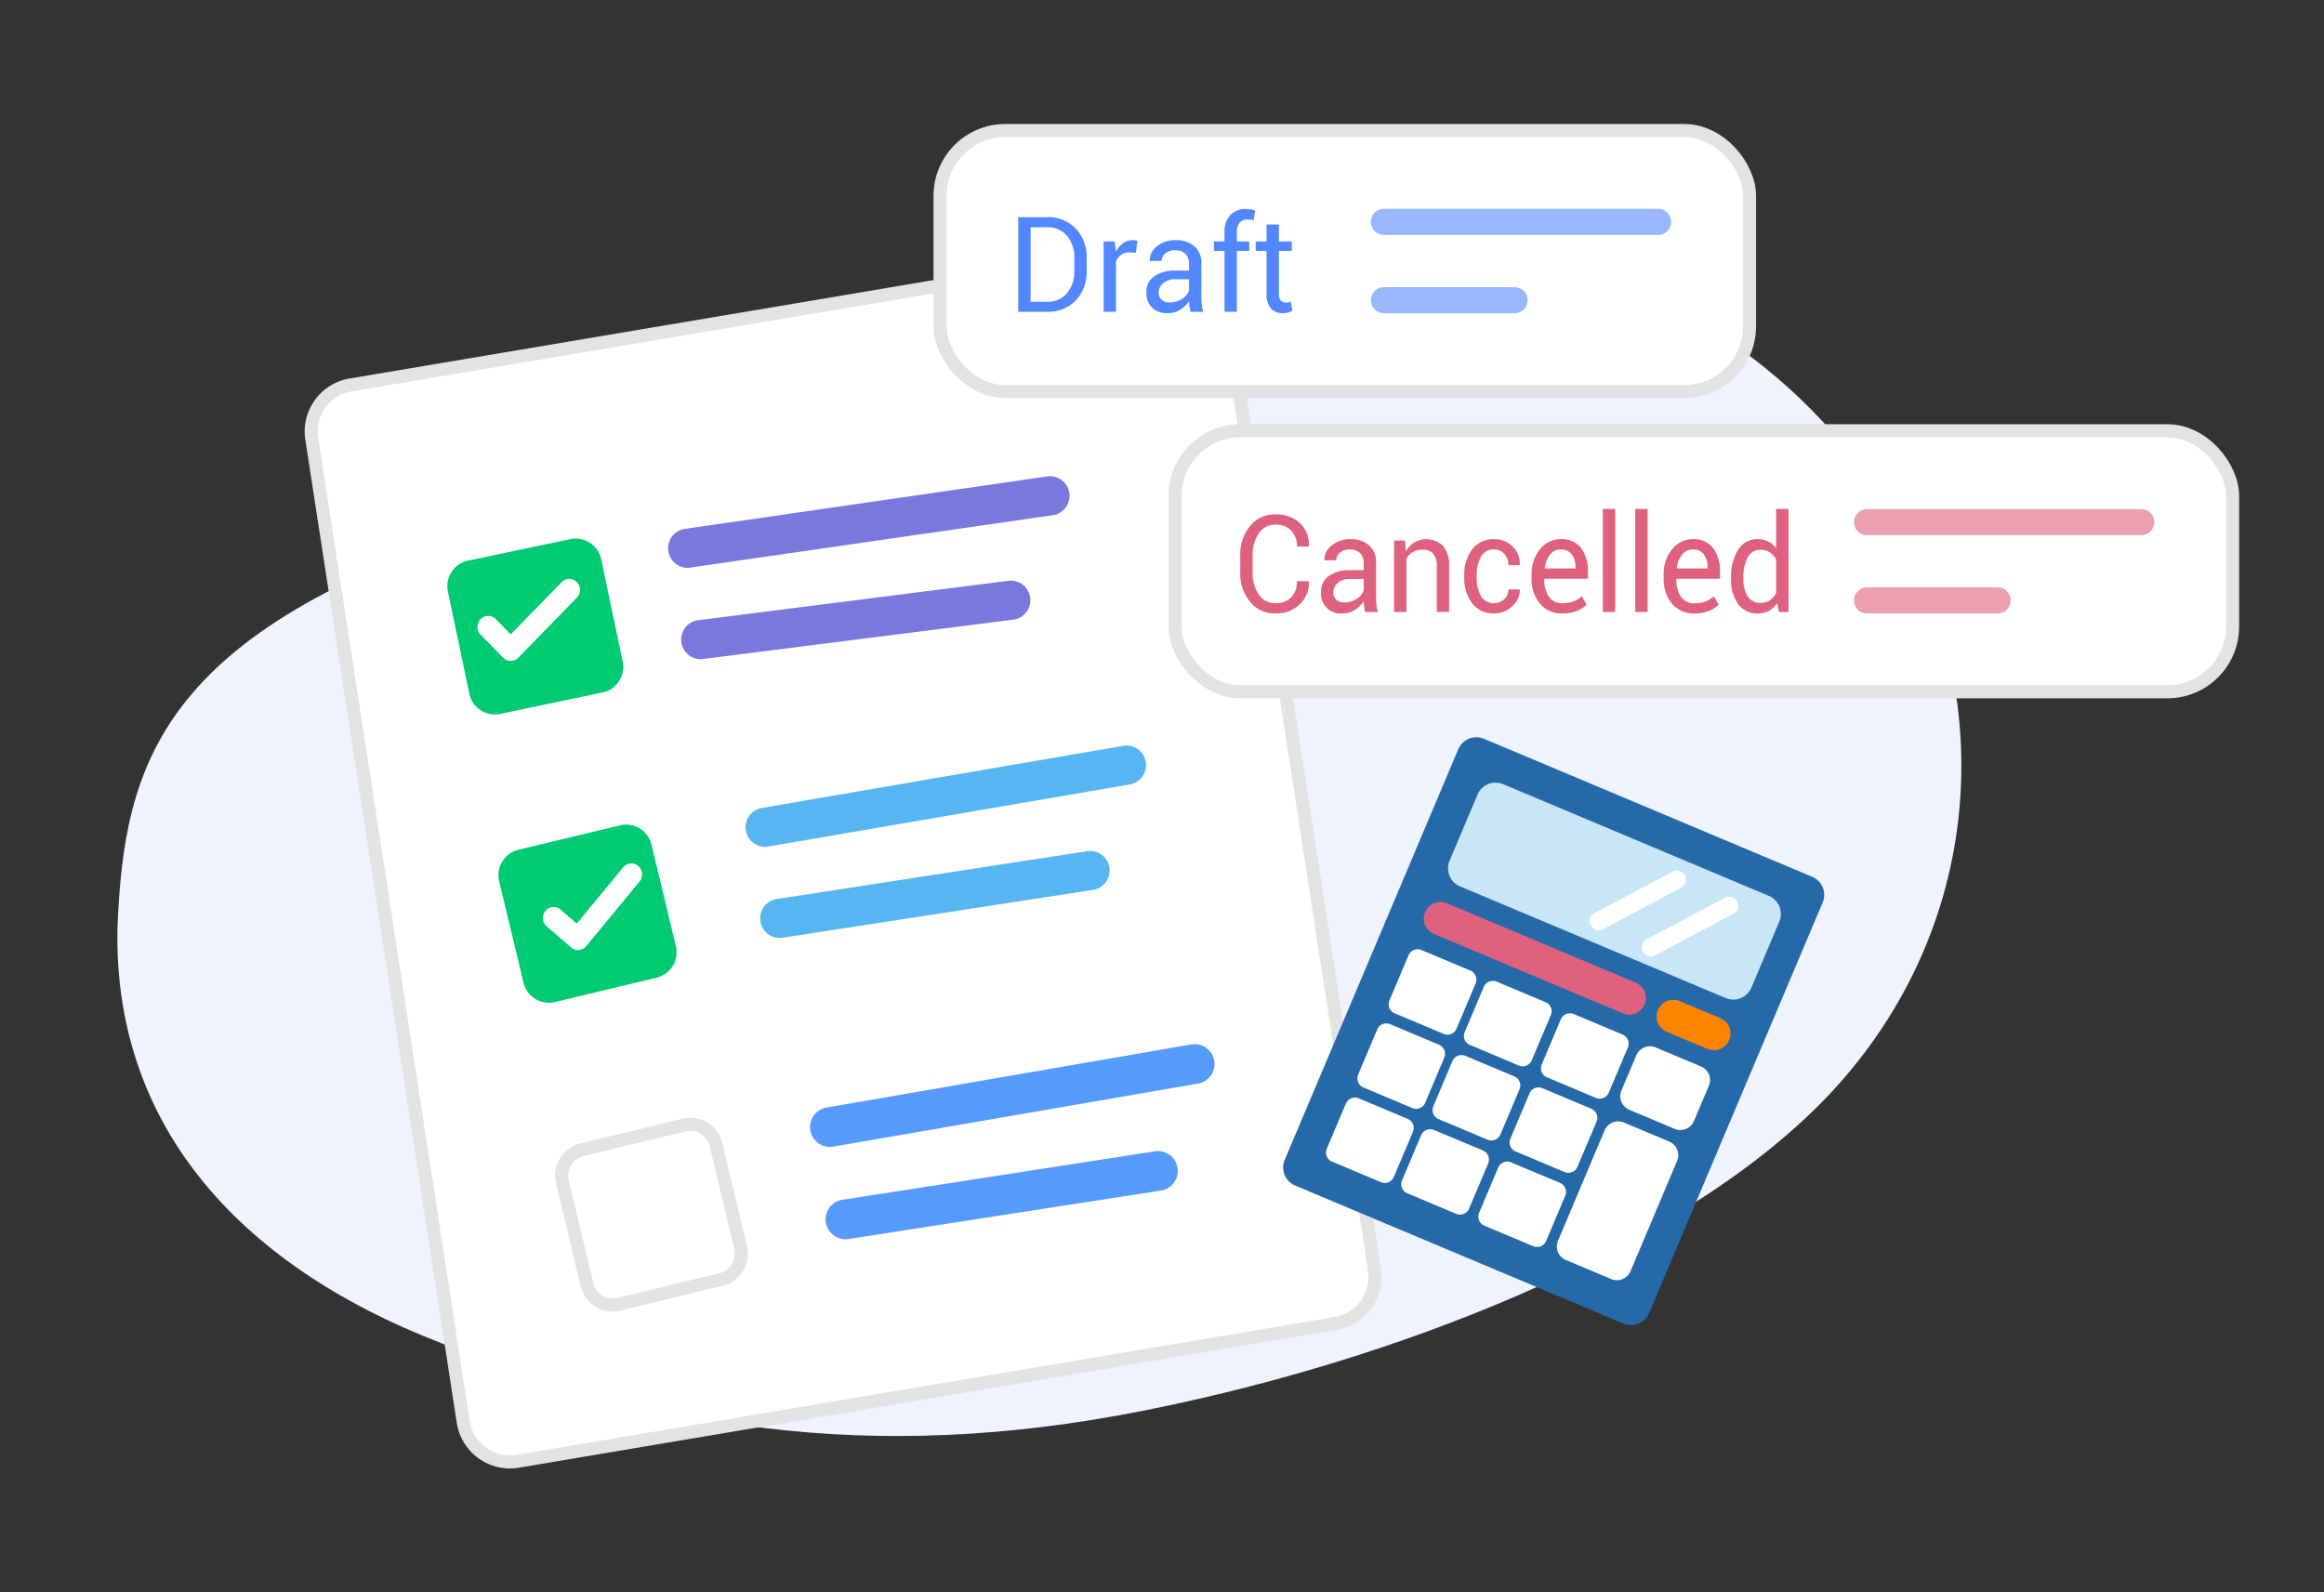 <svg id="icon" xmlns="http://www.w3.org/2000/svg" width="178" height="122" viewBox="0 0 178 122">
  <rect x="0" y="0" width="178" height="122" fill="#333333" stroke="none"/>
  <defs>
    <style>
      .cls-1 {
        fill: #eef3fe;
      }

      .cls-1, .cls-10, .cls-11, .cls-13, .cls-14, .cls-15, .cls-2, .cls-3, .cls-4, .cls-5, .cls-6, .cls-7, .cls-8, .cls-9 {
        fill-rule: evenodd;
      }

      .cls-12, .cls-2, .cls-5 {
        fill: #fff;
      }

      .cls-12, .cls-2 {
        stroke: #e3e3e3;
        stroke-linejoin: round;
        stroke-width: 1px;
      }

      .cls-3 {
        fill: #7879dc;
      }

      .cls-4 {
        fill: #00ca72;
      }

      .cls-6 {
        fill: #57b6f1;
      }

      .cls-7 {
        fill: #569bfc;
      }

      .cls-8 {
        fill: #2669a9;
      }

      .cls-9 {
        fill: #c8e6f8;
      }

      .cls-10, .cls-13 {
        fill: #de617e;
      }

      .cls-11 {
        fill: #fe8300;
      }

      .cls-13, .cls-14 {
        opacity: 0.6;
      }

      .cls-14, .cls-15 {
        fill: #5387ff;
      }
    </style>
  </defs>
  <path class="cls-1" d="M9,71.019c0.518-12.348,3.106-22.638,28.987-30.87S71.739,28.287,84.68,20.569C95.106,14.175,127.153,14.737,142.654,36c10.784,14.8,10.007,34.037-2.07,47.334-10.26,11.3-31.5,20.432-52.8,24.7-21.692,4.344-37.893,1.057-53.939-5.117S8.655,85.768,9,71.019Z"/>
  <g>
    <path id="Rounded_Rectangle_1" data-name="Rounded Rectangle 1" class="cls-2" d="M26.9,29.483L89.523,18.928a3.627,3.627,0,0,1,4.147,3.011l11.6,75.329a3.617,3.617,0,0,1-3.022,4.133L39.628,111.956a3.626,3.626,0,0,1-4.147-3.011L23.88,33.616A3.618,3.618,0,0,1,26.9,29.483Z"/>
    <path id="Rounded_Rectangle_604" data-name="Rounded Rectangle 604" class="cls-3" d="M52.417,40.524l27.829-4.029a1.5,1.5,0,1,1,.337,2.981L52.753,43.5A1.5,1.5,0,0,1,52.417,40.524Zm1,7,23.829-3.029a1.5,1.5,0,1,1,.337,2.981L53.753,50.5A1.5,1.5,0,0,1,53.417,47.524Z"/>
    <path id="Rounded_Rectangle_605" data-name="Rounded Rectangle 605" class="cls-4" d="M35.853,42.949l7.829-1.643a2,2,0,0,1,2.368,1.547l1.643,7.83a2,2,0,0,1-1.547,2.368l-7.83,1.643a2,2,0,0,1-2.368-1.547l-1.643-7.83A2,2,0,0,1,35.853,42.949Z"/>
    <path class="cls-5" d="M39.7,50.385a0.812,0.812,0,0,1-1.164,0l-1.725-1.761a0.836,0.836,0,0,1-.242-0.593,0.845,0.845,0,0,1,.242-0.6,0.812,0.812,0,0,1,1.164,0L39.12,48.6l3.9-4a0.812,0.812,0,0,1,1.164,0,0.85,0.85,0,0,1,0,1.188Z"/>
    <g>
      <path id="Rounded_Rectangle_605_copy" data-name="Rounded Rectangle 605 copy" class="cls-4" d="M39.709,65.1l7.779-1.869A2,2,0,0,1,49.9,64.709l1.868,7.779A2,2,0,0,1,50.291,74.9l-7.779,1.869A2,2,0,0,1,40.1,75.291l-1.869-7.779A2,2,0,0,1,39.709,65.1Z"/>
      <path id="Rounded_Rectangle_604_copy" data-name="Rounded Rectangle 604 copy" class="cls-6" d="M58.343,61.9l27.713-4.764a1.5,1.5,0,1,1,.415,2.971L58.758,64.869A1.5,1.5,0,0,1,58.343,61.9Zm1.185,6.971L83.269,65.21a1.5,1.5,0,1,1,.415,2.971L59.943,71.84A1.5,1.5,0,1,1,59.528,68.869Z"/>
      <path id="Shape_1_copy" data-name="Shape 1 copy" class="cls-5" d="M44.9,72.484a0.812,0.812,0,0,1-1.16.1l-1.865-1.612a0.835,0.835,0,0,1-.29-0.571,0.844,0.844,0,0,1,.192-0.613,0.812,0.812,0,0,1,1.16-.1l1.237,1.069,3.557-4.31a0.812,0.812,0,0,1,1.16-.1,0.85,0.85,0,0,1,.1,1.184Z"/>
    </g>
    <g id="Group_42_copy" data-name="Group 42 copy">
      <path id="Rounded_Rectangle_605_copy-2" data-name="Rounded Rectangle 605 copy" class="cls-2" d="M44.566,88.089l7.842-1.9a2.016,2.016,0,0,1,2.432,1.5l1.884,7.89a2.029,2.029,0,0,1-1.49,2.446l-7.842,1.9a2.016,2.016,0,0,1-2.432-1.5l-1.884-7.89A2.029,2.029,0,0,1,44.566,88.089Z"/>
      <path id="Rounded_Rectangle_604_copy-2" data-name="Rounded Rectangle 604 copy" class="cls-7" d="M63.352,84.841l27.94-4.832a1.521,1.521,0,0,1,.419,3.013l-27.94,4.832A1.521,1.521,0,0,1,63.352,84.841Zm1.195,7.071L88.482,88.2a1.521,1.521,0,0,1,.419,3.013L64.966,94.925A1.521,1.521,0,0,1,64.547,91.911Z"/>
    </g>
  </g>
  <g id="Calculator">
    <path id="Rounded_Rectangle_598" data-name="Rounded Rectangle 598" class="cls-8" d="M113.664,56.6L138.8,67.173a1.5,1.5,0,0,1,.8,1.969l-13.29,31.452a1.508,1.508,0,0,1-1.973.8L99.2,90.827a1.5,1.5,0,0,1-.8-1.969L111.69,57.406A1.508,1.508,0,0,1,113.664,56.6Z"/>
    <path id="Rounded_Rectangle_599" data-name="Rounded Rectangle 599" class="cls-9" d="M115.139,60.08l20.341,8.554a1.5,1.5,0,0,1,.8,1.969l-2.137,5.057a1.508,1.508,0,0,1-1.974.8l-20.341-8.554a1.5,1.5,0,0,1-.8-1.969l2.137-5.057A1.508,1.508,0,0,1,115.139,60.08Z"/>
    <path id="Rounded_Rectangle_603_copy" data-name="Rounded Rectangle 603 copy" class="cls-5" d="M133.045,69.071a0.7,0.7,0,0,1-.288.94L126.8,73.175a0.695,0.695,0,1,1-.653-1.226l5.959-3.165A0.7,0.7,0,0,1,133.045,69.071Z"/>
    <path id="Rounded_Rectangle_603_copy_2" data-name="Rounded Rectangle 603 copy 2" class="cls-5" d="M129.045,67.071a0.7,0.7,0,0,1-.288.94L122.8,71.175a0.695,0.695,0,1,1-.653-1.226l5.959-3.165A0.7,0.7,0,0,1,129.045,67.071Z"/>
    <path id="Rounded_Rectangle_600" data-name="Rounded Rectangle 600" class="cls-10" d="M110.869,69.217L125.24,75.26a1.279,1.279,0,1,1-.995,2.355l-14.371-6.043A1.279,1.279,0,1,1,110.869,69.217Z"/>
    <path id="Rounded_Rectangle_600_copy" data-name="Rounded Rectangle 600 copy" class="cls-11" d="M128.711,76.72L131.766,78a1.278,1.278,0,1,1-1,2.355l-3.055-1.285A1.278,1.278,0,1,1,128.711,76.72Z"/>
    <path id="Rounded_Rectangle_601" data-name="Rounded Rectangle 601" class="cls-5" d="M108.872,72.783l3.749,1.576a0.752,0.752,0,0,1,.4.985l-1.464,3.464a0.754,0.754,0,0,1-.987.4l-3.749-1.576a0.751,0.751,0,0,1-.4-0.985l1.463-3.464A0.754,0.754,0,0,1,108.872,72.783Z"/>
    <path id="Rounded_Rectangle_601_copy" data-name="Rounded Rectangle 601 copy" class="cls-5" d="M114.634,75.206l3.749,1.576a0.751,0.751,0,0,1,.4.985l-1.464,3.464a0.754,0.754,0,0,1-.987.4l-3.749-1.576a0.751,0.751,0,0,1-.4-0.985l1.463-3.464A0.755,0.755,0,0,1,114.634,75.206Z"/>
    <path id="Rounded_Rectangle_601_copy_2" data-name="Rounded Rectangle 601 copy 2" class="cls-5" d="M120.535,77.688l3.749,1.576a0.75,0.75,0,0,1,.4.985l-1.464,3.464a0.754,0.754,0,0,1-.987.4l-3.749-1.576a0.751,0.751,0,0,1-.4-0.985l1.463-3.464A0.754,0.754,0,0,1,120.535,77.688Z"/>
    <path id="Rounded_Rectangle_601_copy_3" data-name="Rounded Rectangle 601 copy 3" class="cls-5" d="M106.472,78.464l3.749,1.576a0.751,0.751,0,0,1,.4.985l-1.463,3.464a0.754,0.754,0,0,1-.987.4l-3.749-1.576a0.751,0.751,0,0,1-.4-0.985l1.464-3.464A0.754,0.754,0,0,1,106.472,78.464Z"/>
    <path id="Rounded_Rectangle_601_copy_4" data-name="Rounded Rectangle 601 copy 4" class="cls-5" d="M112.234,80.887l3.749,1.577a0.752,0.752,0,0,1,.4.985l-1.464,3.464a0.755,0.755,0,0,1-.987.4l-3.749-1.577a0.751,0.751,0,0,1-.4-0.985l1.463-3.464A0.754,0.754,0,0,1,112.234,80.887Z"/>
    <path id="Rounded_Rectangle_601_copy_5" data-name="Rounded Rectangle 601 copy 5" class="cls-5" d="M118.135,83.368l3.749,1.576a0.752,0.752,0,0,1,.4.985l-1.464,3.464a0.754,0.754,0,0,1-.987.4l-3.749-1.577a0.751,0.751,0,0,1-.4-0.985l1.463-3.464A0.754,0.754,0,0,1,118.135,83.368Z"/>
    <path id="Rounded_Rectangle_601_copy_6" data-name="Rounded Rectangle 601 copy 6" class="cls-5" d="M104.072,84.144l3.748,1.577a0.75,0.75,0,0,1,.4.985l-1.464,3.464a0.754,0.754,0,0,1-.987.4l-3.748-1.577a0.75,0.75,0,0,1-.4-0.985l1.464-3.464A0.754,0.754,0,0,1,104.072,84.144Z"/>
    <path id="Rounded_Rectangle_601_copy_7" data-name="Rounded Rectangle 601 copy 7" class="cls-5" d="M109.834,86.568l3.749,1.577a0.751,0.751,0,0,1,.4.985l-1.463,3.464a0.754,0.754,0,0,1-.987.4l-3.749-1.576a0.751,0.751,0,0,1-.4-0.985l1.464-3.464A0.754,0.754,0,0,1,109.834,86.568Z"/>
    <path id="Rounded_Rectangle_601_copy_8" data-name="Rounded Rectangle 601 copy 8" class="cls-5" d="M115.735,89.049l3.749,1.576a0.751,0.751,0,0,1,.4.985l-1.463,3.464a0.755,0.755,0,0,1-.987.4L113.686,93.9a0.752,0.752,0,0,1-.4-0.985l1.464-3.464A0.754,0.754,0,0,1,115.735,89.049Z"/>
    <path id="Rounded_Rectangle_602" data-name="Rounded Rectangle 602" class="cls-5" d="M126.813,80.246l3.471,1.46a1.126,1.126,0,0,1,.6,1.477l-1.141,2.7a1.132,1.132,0,0,1-1.481.6l-3.471-1.46a1.126,1.126,0,0,1-.6-1.477l1.141-2.7A1.132,1.132,0,0,1,126.813,80.246Z"/>
    <path id="Rounded_Rectangle_602_copy" data-name="Rounded Rectangle 602 copy" class="cls-5" d="M124.383,86l3.472,1.46a1.127,1.127,0,0,1,.6,1.477l-3.571,8.452a1.132,1.132,0,0,1-1.481.6l-3.471-1.46a1.126,1.126,0,0,1-.6-1.477L122.9,86.6A1.131,1.131,0,0,1,124.383,86Z"/>
  </g>
  <g id="_1" data-name="1">
    <rect id="Rounded_Rectangle_593_copy" data-name="Rounded Rectangle 593 copy" class="cls-12" x="90" y="33" width="81" height="20" rx="5" ry="5"/>
    <path id="Rounded_Rectangle_599-2" data-name="Rounded Rectangle 599" class="cls-13" d="M143,39h21a1,1,0,0,1,0,2H143A1,1,0,0,1,143,39Zm0,6h10a1,1,0,0,1,0,2H143A1,1,0,0,1,143,45Z"/>
    <path id="Cancelled" class="cls-10" d="M99.332,44.526a1.706,1.706,0,0,1-.433,1.237,1.621,1.621,0,0,1-1.222.448,1.47,1.47,0,0,1-1.265-.673,2.857,2.857,0,0,1-.471-1.68V42.538a2.839,2.839,0,0,1,.471-1.67,1.47,1.47,0,0,1,1.265-.673,1.616,1.616,0,0,1,1.222.45,1.693,1.693,0,0,1,.433,1.225h0.909l0.01-.03a2.257,2.257,0,0,0-.683-1.764,2.636,2.636,0,0,0-1.891-.665,2.414,2.414,0,0,0-1.936.888,3.372,3.372,0,0,0-.748,2.249v1.311a3.361,3.361,0,0,0,.748,2.247,2.416,2.416,0,0,0,1.936.886,2.571,2.571,0,0,0,1.881-.7,2.269,2.269,0,0,0,.693-1.736l-0.01-.03H99.332Zm6.2,2.358a3.054,3.054,0,0,1-.106-0.536,5.459,5.459,0,0,1-.029-0.567V43.145a1.716,1.716,0,0,0-.539-1.364,2.077,2.077,0,0,0-1.423-.473,2.13,2.13,0,0,0-1.46.5,1.336,1.336,0,0,0-.532,1.093l0.01,0.03,0.9-.01a0.743,0.743,0,0,1,.284-0.582,1.108,1.108,0,0,1,.746-0.243,1.063,1.063,0,0,1,.789.281,1.033,1.033,0,0,1,.279.762v0.541h-1.03a2.717,2.717,0,0,0-1.638.443,1.438,1.438,0,0,0-.6,1.227,1.5,1.5,0,0,0,1.664,1.645,1.7,1.7,0,0,0,.916-0.266,2.262,2.262,0,0,0,.691-0.66,3.248,3.248,0,0,0,.031.382c0.017,0.127.042,0.272,0.074,0.438h0.977Zm-3.189-.941a0.769,0.769,0,0,1-.217-0.577,0.926,0.926,0,0,1,.344-0.713,1.334,1.334,0,0,1,.916-0.3h1.064V45.24a1.307,1.307,0,0,1-.539.638,1.626,1.626,0,0,1-.929.278A0.875,0.875,0,0,1,102.339,45.943Zm4.43-4.534v5.475h0.948V42.821A1.3,1.3,0,0,1,108.2,42.3a1.414,1.414,0,0,1,.743-0.185,1.058,1.058,0,0,1,.83.3,1.537,1.537,0,0,1,.272,1.027v3.436h0.948V43.428a2.356,2.356,0,0,0-.462-1.6,1.849,1.849,0,0,0-2.2-.278,1.934,1.934,0,0,0-.652.676l-0.067-.815h-0.847Zm6.646,4.236a2.829,2.829,0,0,1-.315-1.392V44.041a2.778,2.778,0,0,1,.319-1.379,1.084,1.084,0,0,1,1.018-.569,1,1,0,0,1,.782.352,1.248,1.248,0,0,1,.31.853h0.861l0.01-.03a1.848,1.848,0,0,0-.537-1.392,1.91,1.91,0,0,0-1.426-.567,2,2,0,0,0-1.691.787,3.121,3.121,0,0,0-.6,1.946v0.213a3.131,3.131,0,0,0,.6,1.953,2,2,0,0,0,1.693.784,1.98,1.98,0,0,0,1.385-.549,1.607,1.607,0,0,0,.578-1.258l-0.015-.03h-0.856a0.989,0.989,0,0,1-.327.752A1.165,1.165,0,0,1,113.415,45.645Zm7.367,1.151a2.257,2.257,0,0,0,.736-0.478l-0.371-.648a1.864,1.864,0,0,1-.622.4,2.285,2.285,0,0,1-.845.144,1.189,1.189,0,0,1-1.058-.514,2.35,2.35,0,0,1-.346-1.338l0.014-.025h3.329V43.808a2.916,2.916,0,0,0-.522-1.817,1.847,1.847,0,0,0-1.566-.683,1.989,1.989,0,0,0-1.58.772,2.935,2.935,0,0,0-.647,1.951v0.223a3,3,0,0,0,.628,1.984,2.149,2.149,0,0,0,1.748.754A2.807,2.807,0,0,0,120.782,46.8Zm-0.39-4.314a1.654,1.654,0,0,1,.279.987V43.55h-2.347l-0.01-.025a1.961,1.961,0,0,1,.4-1.03,1.01,1.01,0,0,1,.82-0.4A0.988,0.988,0,0,1,120.392,42.482Zm3.315-3.492h-0.948v7.894h0.948V38.99Zm2.482,0h-0.948v7.894h0.948V38.99ZM130.9,46.8a2.257,2.257,0,0,0,.736-0.478l-0.37-.648a1.879,1.879,0,0,1-.623.4,2.285,2.285,0,0,1-.845.144,1.189,1.189,0,0,1-1.058-.514,2.35,2.35,0,0,1-.346-1.338l0.014-.025h3.329V43.808a2.916,2.916,0,0,0-.522-1.817,1.847,1.847,0,0,0-1.566-.683,1.989,1.989,0,0,0-1.58.772,2.935,2.935,0,0,0-.647,1.951v0.223a3,3,0,0,0,.628,1.984,2.149,2.149,0,0,0,1.748.754A2.807,2.807,0,0,0,130.9,46.8Zm-0.39-4.314a1.654,1.654,0,0,1,.279.987V43.55h-2.347l-0.01-.025a1.961,1.961,0,0,1,.4-1.03,1.011,1.011,0,0,1,.82-0.4A0.988,0.988,0,0,1,130.513,42.482Zm2.074,1.872a3.129,3.129,0,0,0,.538,1.91,1.755,1.755,0,0,0,1.492.726,1.8,1.8,0,0,0,.87-0.2,1.718,1.718,0,0,0,.631-0.6l0.144,0.693h0.726V38.99h-0.947V42a1.683,1.683,0,0,0-.6-0.516,1.789,1.789,0,0,0-.811-0.177,1.705,1.705,0,0,0-1.5.81,3.794,3.794,0,0,0-.536,2.13v0.106Zm0.947-.106a3.192,3.192,0,0,1,.325-1.538,1.074,1.074,0,0,1,1.008-.592,1.207,1.207,0,0,1,.7.2,1.51,1.51,0,0,1,.474.539v2.556a1.487,1.487,0,0,1-.472.567,1.208,1.208,0,0,1-.712.2,1.105,1.105,0,0,1-1-.5,2.416,2.416,0,0,1-.323-1.328V44.248Z"/>
  </g>
  <g id="_2" data-name="2">
    <rect id="Rounded_Rectangle_593_copy-2" data-name="Rounded Rectangle 593 copy" class="cls-12" x="72" y="10" width="62" height="20" rx="5" ry="5"/>
    <path id="Rounded_Rectangle_599-3" data-name="Rounded Rectangle 599" class="cls-14" d="M106,16h21a1,1,0,0,1,0,2H106A1,1,0,0,1,106,16Zm0,6h10a1,1,0,0,1,0,2H106A1,1,0,0,1,106,22Z"/>
    <path id="Draft" class="cls-15" d="M80.19,23.886a2.918,2.918,0,0,0,2.206-.869,3.124,3.124,0,0,0,.835-2.258V19.769a3.135,3.135,0,0,0-.835-2.258,2.909,2.909,0,0,0-2.206-.874h-2.2v7.25h2.2Zm0-6.478a1.9,1.9,0,0,1,1.532.662,2.523,2.523,0,0,1,.561,1.688v1a2.538,2.538,0,0,1-.561,1.7,1.9,1.9,0,0,1-1.532.662H78.935V17.409H80.19Zm6.932,1.046a1.316,1.316,0,0,0-.159-0.037,1.134,1.134,0,0,0-.2-0.017,1.246,1.246,0,0,0-.748.234,1.852,1.852,0,0,0-.546.652L85.376,18.5H84.529v5.387h0.948V20.038a1.176,1.176,0,0,1,.4-0.518,1.058,1.058,0,0,1,.632-0.184l0.486,0.03Zm5.032,5.432a2.952,2.952,0,0,1-.106-0.528,5.208,5.208,0,0,1-.029-0.558V20.207a1.677,1.677,0,0,0-.539-1.342,2.1,2.1,0,0,0-1.424-.465,2.154,2.154,0,0,0-1.46.488,1.305,1.305,0,0,0-.532,1.076l0.01,0.03,0.9-.01a0.726,0.726,0,0,1,.284-0.573A1.119,1.119,0,0,1,90,19.171a1.073,1.073,0,0,1,.789.276,1.007,1.007,0,0,1,.279.749V20.73H90.042a2.748,2.748,0,0,0-1.638.436,1.406,1.406,0,0,0-.6,1.207,1.615,1.615,0,0,0,.426,1.188,1.666,1.666,0,0,0,1.239.431,1.721,1.721,0,0,0,.916-0.261,2.241,2.241,0,0,0,.69-0.65,3.231,3.231,0,0,0,.031.376q0.026,0.187.075,0.431h0.976Zm-3.189-.926a0.752,0.752,0,0,1-.217-0.568,0.9,0.9,0,0,1,.344-0.7,1.348,1.348,0,0,1,.916-0.3h1.063v0.876a1.29,1.29,0,0,1-.539.627,1.646,1.646,0,0,1-.928.274A0.886,0.886,0,0,1,88.965,22.96Zm5.772,0.926v-4.66H95.68V18.5H94.737V17.817a1.183,1.183,0,0,1,.2-0.744,0.736,0.736,0,0,1,.616-0.256,2.144,2.144,0,0,1,.257.015,2.069,2.069,0,0,1,.209.035l0.115-.747q-0.2-.05-0.368-0.077a2.029,2.029,0,0,0-.33-0.027,1.573,1.573,0,0,0-1.215.471,1.888,1.888,0,0,0-.435,1.332V18.5H92.977v0.727H93.79v4.66h0.948Zm2.27-6.687v1.3H96.18v0.727h0.827V22.5a1.6,1.6,0,0,0,.342,1.133,1.2,1.2,0,0,0,.919.361,1.531,1.531,0,0,0,.409-0.057,0.824,0.824,0,0,0,.313-0.147l-0.13-.672a1.3,1.3,0,0,1-.168.047,0.848,0.848,0,0,1-.183.022,0.537,0.537,0,0,1-.4-0.154,0.75,0.75,0,0,1-.152-0.533V19.226h0.986V18.5H97.955V17.2H97.008Z"/>
  </g>
</svg>
